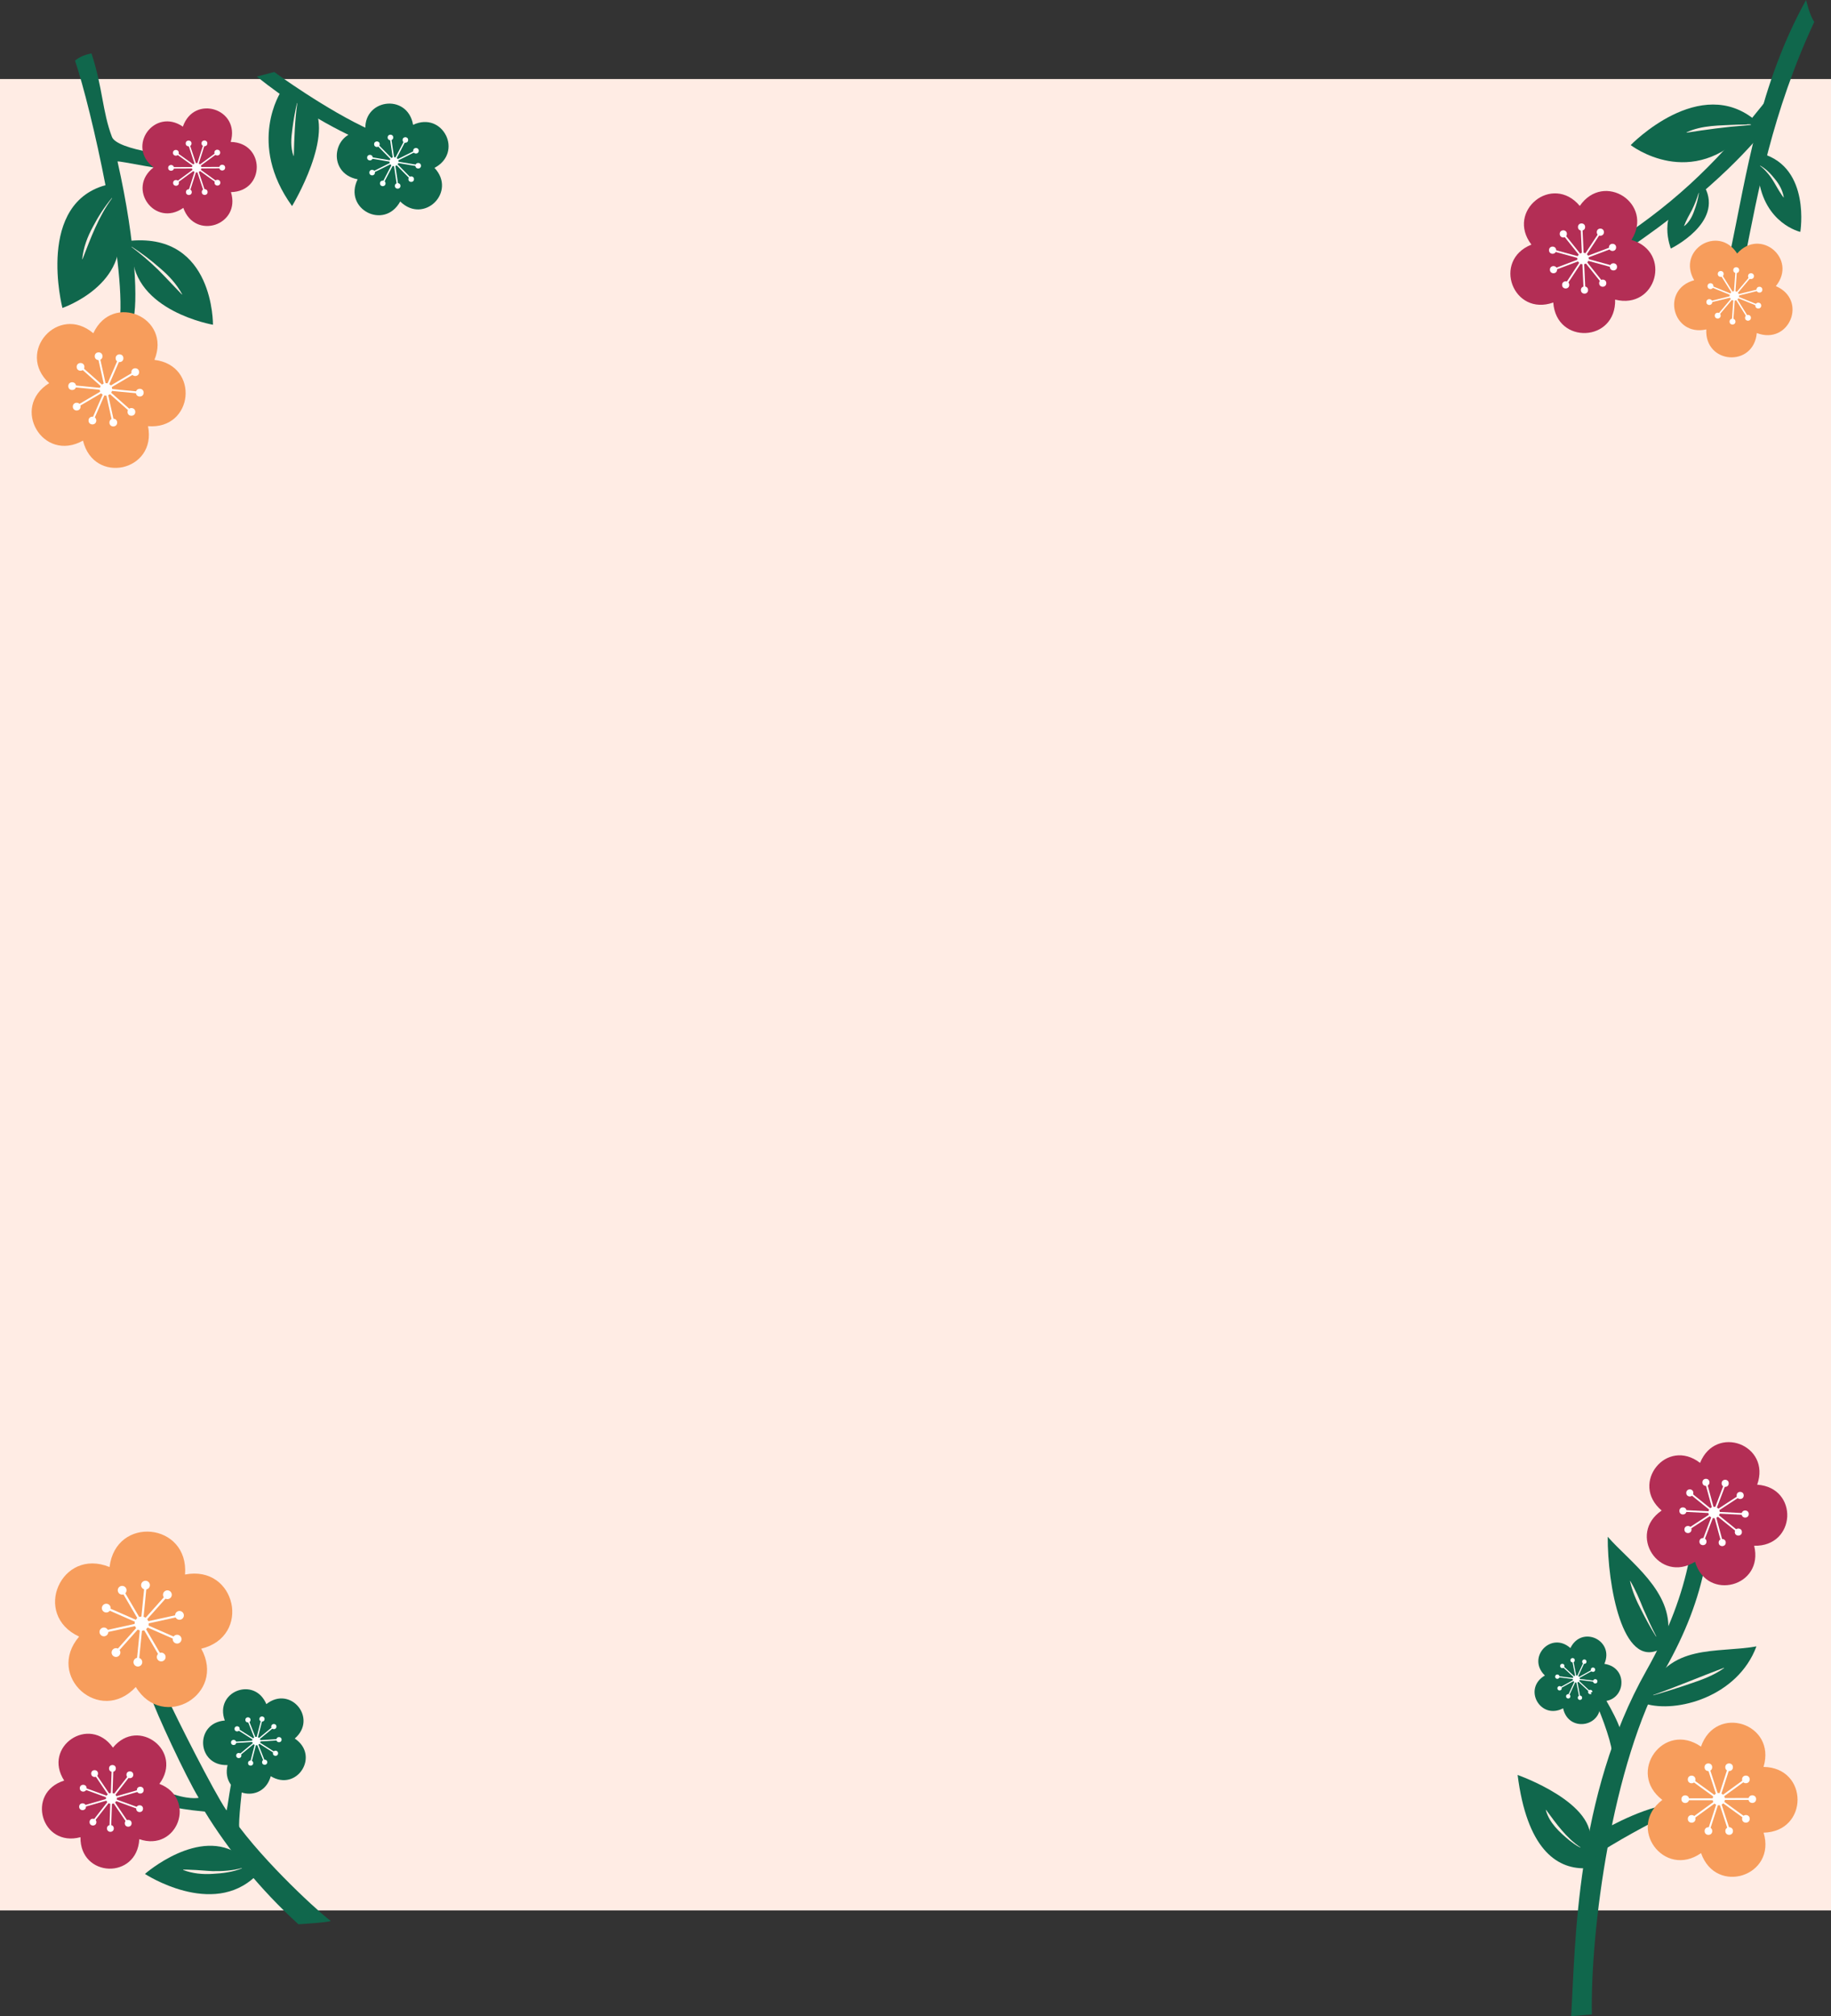 <?xml version="1.0" encoding="UTF-8"?><svg xmlns="http://www.w3.org/2000/svg" viewBox="0 0 1080 1188.98"><rect x="0" y="0" width="1080" height="1188.98" fill="#333333" stroke="none"/><defs><style>.d{fill:#f79d5c;}.e{fill:#fff;}.f{fill:#ffece4;}.g{fill:#b32e55;}.h{fill:#10674c;}</style></defs><g id="a"/><g id="b"><g id="c"><g><rect class="f" y="46.61" width="1080" height="1080"/><g><g><path class="h" d="M1070.15,12.88c-25.03,53.66-33.54,102.24-40.5,137.1,0,0-9.77,2.15-8.98-1.65,9.51-45.6,16.97-98.46,44.62-148.33,0,0,2.28,9.58,4.86,12.88Z"/><path class="h" d="M1040.38,77.21c-3.56,3.59-25.77,33.01-82.04,70.85l-4.29-6.32c36.67-24.32,60.89-48.02,90.93-86.59,0,0-4.86,17.88-4.6,22.07Z"/><path class="h" d="M1031.52,76.38c-33.64,37.18-69.66,9.18-69.66,9.18,0,0,41.04-42.48,73.99-14.21"/><g><path class="h" d="M1039.53,90.68c28.62,8.42,22.37,46.07,22.37,46.07,0,0-21.18-4.76-24.69-32.02l-.34-2.62"/><path class="f" d="M1038.24,97.67c3.5,1.92,6.29,4.89,8.75,8,2.55,3.08,4.49,6.68,5.15,10.67l-.16,.07c-.64-.79-1.17-1.62-1.69-2.45-2.69-4.02-4.62-8.52-7.92-12.12-1.26-1.47-2.64-2.87-4.21-4.01l.09-.15h0Z"/></g><path class="f" d="M1030.55,73.29c.4,0,1.5,0,1.9,.02,.11,.02,.18-.03,.32,.11,.06,.17-.08,.24-.05,.22-.27,.13-2.67,.27-3.02,.32-11.68,.88-23.31,2.46-34.87,4.28l-.06-.17c9.29-4.39,19.84-4.01,29.86-4.55,1.84-.04,6.07-.08,7.86-.15h.06s-.02,0-.03,.01c.03-.03-.1,.04-.04,.21,.1,.1,.07,.05,.07,.06-.46-.08-1.54-.13-2.01-.17v-.18h0Z"/><path class="h" d="M1005.62,110.46c10.96,21.03-20.1,36.11-20.1,36.11,0,0-8.35-21.17,8.49-29.93,4.07-2.61,7.94-4.69,11.61-6.18Z"/><path class="f" d="M1002.07,113.83c-.48,3.57-1.46,7.05-2.74,10.42-1.15,3.45-2.96,6.73-5.84,9.05l-.14-.1c1.28-3.4,3-6.35,4.69-9.51,1.56-3.17,2.86-6.49,3.86-9.88l.17,.03h0Z"/></g><g><path class="g" d="M905.84,118.14c-7.06,5.66-10.14,16.16-2.55,26.11-11.62,4.66-14.36,15.31-11.18,23.73,3.2,8.48,12.27,14.6,24.07,10.42,.9,12.55,10.15,18.4,19.19,17.98,8.98-.39,17.65-7.15,17.3-19.7,12.17,3.07,20.62-3.88,23.04-12.6,2.36-8.69-1.32-19.01-13.41-22.6,6.72-10.62,2.67-20.79-4.84-25.76-7.58-4.94-18.52-4.58-25.64,5.71-8.01-9.59-18.98-8.93-25.98-3.3Z"/><g><circle class="e" cx="933.73" cy="152.46" r="3.41"/><g><rect class="e" x="924.5" y="146.44" width="1.04" height="18.61" transform="translate(1105.89 1076.19) rotate(-110.67)"/><circle class="e" cx="916.31" cy="159.03" r="2.11"/></g><g><rect class="e" x="928.09" y="150.93" width="1.04" height="18.61" transform="translate(1616.5 804.3) rotate(-146.67)"/><circle class="e" cx="923.5" cy="168.01" r="2.11"/></g><g><rect class="e" x="933.64" y="152.45" width="1.04" height="18.61" transform="translate(1874.85 279.75) rotate(177.33)"/><circle class="e" cx="934.6" cy="171.05" r="2.11"/></g><g><rect class="e" x="939.02" y="150.42" width="1.04" height="18.61" transform="translate(1772.86 -302.69) rotate(141.33)"/><circle class="e" cx="945.36" cy="166.99" r="2.11"/></g><g><rect class="e" x="942.18" y="145.62" width="1.04" height="18.61" transform="translate(1341.27 -713.31) rotate(105.33)"/><circle class="e" cx="951.68" cy="157.38" r="2.11"/></g><g><rect class="e" x="941.91" y="139.87" width="1.04" height="18.61" transform="translate(749.27 -785.23) rotate(69.33)"/><circle class="e" cx="951.14" cy="145.89" r="2.11"/></g><g><rect class="e" x="938.32" y="135.38" width="1.04" height="18.61" transform="translate(233.87 -492) rotate(33.33)"/><circle class="e" cx="943.95" cy="136.91" r="2.11"/></g><g><rect class="e" x="932.77" y="133.86" width="1.04" height="18.61" transform="translate(-5.66 43.71) rotate(-2.67)"/><circle class="e" cx="932.86" cy="133.87" r="2.11"/></g><g><rect class="e" x="927.39" y="135.89" width="1.04" height="18.61" transform="translate(112.75 611.69) rotate(-38.67)"/><circle class="e" cx="922.1" cy="137.93" r="2.11"/></g><g><rect class="e" x="924.23" y="140.7" width="1.04" height="18.61" transform="translate(535.67 1002.22) rotate(-74.67)"/><circle class="e" cx="915.78" cy="147.54" r="2.11"/></g></g></g><g><path class="d" d="M987.94,183.41c1.78,7.18,8.52,13.07,18.51,10.85-.53,10.23,6.44,15.91,13.78,16.44,7.39,.53,15.05-4.1,16-14.29,9.63,3.64,17.14-1.22,19.93-8.07,2.79-6.8,.75-15.56-8.69-19.61,6.46-7.98,4.2-16.64-1.44-21.43-5.64-4.74-14.57-5.54-21.38,2.2-5.58-8.64-14.52-9.12-20.79-5.24-6.27,3.93-9.75,12.18-4.56,21-9.87,2.66-13.15,11.02-11.36,18.16Z"/><g><circle class="e" cx="1023" cy="174.48" r="2.79"/><g><rect class="e" x="1022.02" y="174.46" width=".85" height="15.22" transform="translate(2029.12 437.36) rotate(-175.87)"/><circle class="e" cx="1021.9" cy="189.67" r="1.73"/></g><g><rect class="e" x="1026.59" y="173.34" width=".85" height="15.22" transform="translate(1994.76 -207.6) rotate(148.13)"/><circle class="e" cx="1031.03" cy="187.41" r="1.73"/></g><g><rect class="e" x="1029.62" y="169.74" width=".85" height="15.22" transform="translate(1582.4 -709.98) rotate(112.13)"/><circle class="e" cx="1037.1" cy="180.22" r="1.73"/></g><g><rect class="e" x="1029.96" y="165.05" width=".85" height="15.22" transform="translate(951.06 -869.08) rotate(76.13)"/><circle class="e" cx="1037.78" cy="170.83" r="1.73"/></g><g><rect class="e" x="1027.48" y="161.05" width=".85" height="15.22" transform="translate(350.73 -622.84) rotate(40.13)"/><circle class="e" cx="1032.81" cy="162.84" r="1.73"/></g><g><rect class="e" x="1023.12" y="159.28" width=".85" height="15.22" transform="translate(14.69 -73.33) rotate(4.13)"/><circle class="e" cx="1024.09" cy="159.3" r="1.73"/></g><g><rect class="e" x="1018.55" y="160.41" width=".85" height="15.22" transform="translate(64.88 563.3) rotate(-31.87)"/><circle class="e" cx="1014.96" cy="161.55" r="1.73"/></g><g><rect class="e" x="1015.52" y="164" width=".85" height="15.22" transform="translate(474.22 1048.04) rotate(-67.87)"/><circle class="e" cx="1008.9" cy="168.75" r="1.73"/></g><g><rect class="e" x="1015.18" y="168.69" width=".85" height="15.22" transform="translate(1087.85 1204.57) rotate(-103.87)"/><circle class="e" cx="1008.22" cy="178.13" r="1.73"/></g><g><rect class="e" x="1017.66" y="172.69" width=".85" height="15.22" transform="translate(1680.26 974.37) rotate(-139.87)"/><circle class="e" cx="1013.18" cy="186.12" r="1.73"/></g></g></g></g><g><g><path class="h" d="M956.32,993.55c-.67,5.44-5.09,10.37-12.64,9.63,1.3,7.47-3.31,12.28-8.66,13.32-5.39,1.05-11.43-1.67-13.04-9.08-6.75,3.53-12.71,.63-15.38-4.16-2.66-4.75-1.94-11.37,4.63-15.19-5.46-5.29-4.57-11.86-.85-15.89,3.73-3.99,10.21-5.38,15.91-.29,3.33-6.85,9.86-8,14.81-5.71,4.96,2.33,8.26,8.08,5.23,15.03,7.49,1.07,10.65,6.93,9.97,12.33Z"/><g><circle class="e" cx="929.76" cy="990.13" r="2.07"/><g><rect class="e" x="930.52" y="990.02" width=".63" height="11.27" transform="translate(-173.74 197.1) rotate(-11.06)"/><circle class="e" cx="931.92" cy="1001.19" r="1.28"/></g><g><rect class="e" x="927.06" y="989.6" width=".63" height="11.27" transform="translate(506.1 -298.23) rotate(24.94)"/><circle class="e" cx="925" cy="1000.35" r="1.28"/></g><g><rect class="e" x="924.51" y="987.23" width=".63" height="11.27" transform="translate(1343.45 -297.81) rotate(60.94)"/><circle class="e" cx="919.9" cy="995.6" r="1.28"/></g><g><rect class="e" x="923.84" y="983.81" width=".63" height="11.27" transform="translate(2018 191.57) rotate(96.94)"/><circle class="e" cx="918.57" cy="988.76" r="1.28"/></g><g><rect class="e" x="925.31" y="980.65" width=".63" height="11.27" transform="translate(2278.23 980.51) rotate(132.94)"/><circle class="e" cx="921.5" cy="982.45" r="1.28"/></g><g><rect class="e" x="928.36" y="978.96" width=".63" height="11.27" transform="translate(2029.01 1772.71) rotate(168.94)"/><circle class="e" cx="927.59" cy="979.06" r="1.28"/></g><g><rect class="e" x="931.82" y="979.38" width=".63" height="11.27" transform="translate(1362.04 2271.21) rotate(-155.06)"/><circle class="e" cx="934.51" cy="979.9" r="1.28"/></g><g><rect class="e" x="934.37" y="981.75" width=".63" height="11.27" transform="translate(525.64 2284.02) rotate(-119.06)"/><circle class="e" cx="939.61" cy="984.65" r="1.28"/></g><g><rect class="e" x="935.04" y="985.17" width=".63" height="11.27" transform="translate(-161.19 1799.62) rotate(-83.06)"/><circle class="e" cx="940.95" cy="991.49" r="1.28"/></g><g><rect class="e" x="933.57" y="988.33" width=".63" height="11.27" transform="translate(-429.96 1000.55) rotate(-47.06)"/><circle class="e" cx="938.01" cy="997.8" r="1.28"/></g></g></g><g><path class="h" d="M926.74,1188.98c2.47-41.74,2.55-129.75,44.29-203.68,13.6-24.08,21.26-45.37,25.26-65.16,6.21-30.69,14.83-24.93,9.49,2.68-3.95,20.42-11.58,40.27-23.75,61.81-31.45,55.67-44.01,154.46-43.08,203.33l-12.21,1.01Z"/><path class="h" d="M950.7,1032.59c-.43-6.19-7.69-26.12-12.39-34.61l5.72-.78s11.81,18.71,12.3,25.71l-5.63,9.68Z"/><path class="h" d="M938.13,1083.51s20.11-12.71,38.71-17.79l-2.75,9.23s-34.36,18.02-36.04,22.44l.08-13.88Z"/></g><g><path class="d" d="M1028.04,1105.78c-9.15,2.97-20.27-.42-24.69-12.97-10.92,7.6-21.98,3.83-27.61-3.9-5.67-7.79-5.82-19.42,4.77-27.47-10.62-8.12-10.43-19.75-4.79-27.54,5.59-7.75,16.64-11.51,27.59-3.89,4.37-12.6,15.47-16.06,24.64-13.13,9.1,2.97,16.12,12.26,12.26,25.09,13.36,.22,20.04,9.75,20.07,19.33-.03,9.62-6.73,19.13-20.03,19.46,3.85,12.71-3.13,22.07-12.22,25.01Z"/><g><circle class="e" cx="1013.8" cy="1060.98" r="3.63"/><g><rect class="e" x="1005.25" y="1056.91" width="1.11" height="19.78" transform="translate(1276.51 -374.18) rotate(53.95)"/><circle class="e" cx="997.8" cy="1072.62" r="2.25"/></g><g><rect class="e" x="1003.35" y="1051.1" width="1.11" height="19.78" transform="translate(2064.09 56.23) rotate(89.95)"/><circle class="e" cx="994.02" cy="1061" r="2.25"/></g><g><rect class="e" x="1005.24" y="1045.28" width="1.11" height="19.78" transform="translate(2450.48 860.52) rotate(125.95)"/><circle class="e" cx="997.78" cy="1049.37" r="2.25"/></g><g><rect class="e" x="1010.18" y="1041.69" width="1.11" height="19.78" transform="translate(2297.51 1738.32) rotate(161.95)"/><circle class="e" cx="1007.67" cy="1042.17" r="2.25"/></g><g><rect class="e" x="1016.29" y="1041.68" width="1.11" height="19.78" transform="translate(1660.03 2365.38) rotate(-162.05)"/><circle class="e" cx="1019.9" cy="1042.16" r="2.25"/></g><g><rect class="e" x="1021.24" y="1045.27" width="1.11" height="19.78" transform="translate(769.91 2502.22) rotate(-126.05)"/><circle class="e" cx="1029.79" cy="1049.34" r="2.25"/></g><g><rect class="e" x="1023.14" y="1051.08" width="1.11" height="19.78" transform="translate(-36.46 2085.52) rotate(-90.05)"/><circle class="e" cx="1033.58" cy="1060.97" r="2.25"/></g><g><rect class="e" x="1021.25" y="1056.9" width="1.11" height="19.78" transform="translate(-441.69 1267.58) rotate(-54.05)"/><circle class="e" cx="1029.81" cy="1072.6" r="2.25"/></g><g><rect class="e" x="1016.31" y="1060.5" width="1.11" height="19.78" transform="translate(-281.57 367.66) rotate(-18.05)"/><circle class="e" cx="1019.93" cy="1079.79" r="2.25"/></g><g><rect class="e" x="1010.19" y="1060.5" width="1.11" height="19.78" transform="translate(379.17 -259.44) rotate(17.95)"/><circle class="e" cx="1007.7" cy="1079.8" r="2.25"/></g></g></g><g><path class="h" d="M934.75,1101.76c-17.08,.26-34.18-12.11-39.59-55.03,0,0,47.81,16.71,42.53,40.57,0,0-.85,9.17-2.94,14.46Z"/><path class="f" d="M932.32,1089.48c-.3,.05-.37-.07-.55-.12-2.15-1.08-4.08-2.54-5.98-3.98-5.85-4.85-11.99-10.37-14-17.99l.16-.08c5.95,8.11,11.9,16.55,20.37,22.17h0Z"/></g><g><path class="h" d="M970.28,1004.67c18.49,5.73,54.65-3.97,65.74-33.77-23.7,4.2-51.63-2.07-64.05,28.01,0,0-1.55,3.34-1.69,5.75Z"/><path class="f" d="M975.13,999.58c14.06-4.98,27.76-10.81,41.72-16.06l.09,.15c-6.13,4.43-13.28,6.99-20.38,9.35-7.07,2.43-14.19,4.66-21.37,6.73l-.05-.17h0Z"/></g><g><path class="h" d="M979.17,972.58c-22.36,11.78-31.01-38.33-30.87-66.33,12.87,14.76,38.72,32.25,35.51,57.4l-4.65,8.93Z"/><path class="f" d="M976.79,965.09c-3.23-5.11-6.1-10.43-8.81-15.83-2.82-5.37-5.24-10.93-6.53-16.89l.16-.06c3.09,5.23,5.38,10.76,7.65,16.36,2.41,5.51,4.9,11,7.68,16.34l-.15,.09h0Z"/></g><g><path class="g" d="M1022.13,934.19c-8.63,2.33-18.8-1.34-22.31-13.2-10.5,6.54-20.59,2.51-25.44-4.93-4.89-7.5-4.48-18.3,5.73-25.28-9.48-8.04-8.75-18.83-3.14-25.79,5.55-6.93,16-9.9,25.8-2.3,4.65-11.49,15.13-14.18,23.49-11.03,8.31,3.19,14.39,12.15,10.2,23.88,12.39,.84,18.14,10,17.72,18.89-.48,8.93-7.15,17.44-19.51,17.12,2.97,11.98-3.95,20.35-12.53,22.64Z"/><g><circle class="e" cx="1011.03" cy="891.93" r="3.37"/><g><rect class="e" x="1002.81" y="887.76" width="1.03" height="18.39" transform="translate(1206.07 -433.49) rotate(56.87)"/><circle class="e" cx="995.63" cy="901.98" r="2.09"/></g><g><rect class="e" x="1001.33" y="882.27" width="1.03" height="18.39" transform="translate(1942.33 -64.51) rotate(92.87)"/><circle class="e" cx="992.66" cy="891.01" r="2.09"/></g><g><rect class="e" x="1003.35" y="876.96" width="1.03" height="18.39" transform="translate(2323.78 660.65) rotate(128.87)"/><circle class="e" cx="996.71" cy="880.39" r="2.09"/></g><g><rect class="e" x="1008.11" y="873.86" width="1.03" height="18.39" transform="translate(2212.79 1472.19) rotate(164.87)"/><circle class="e" cx="1006.23" cy="874.17" r="2.09"/></g><g><rect class="e" x="1013.79" y="874.14" width="1.03" height="18.39" transform="translate(1647.4 2070.04) rotate(-159.13)"/><circle class="e" cx="1017.58" cy="874.74" r="2.09"/></g><g><rect class="e" x="1018.21" y="877.71" width="1.03" height="18.39" transform="translate(832.82 2224.75) rotate(-123.13)"/><circle class="e" cx="1026.43" cy="881.88" r="2.09"/></g><g><rect class="e" x="1019.69" y="883.19" width="1.03" height="18.39" transform="translate(77.89 1866.66) rotate(-87.13)"/><circle class="e" cx="1029.39" cy="892.85" r="2.09"/></g><g><rect class="e" x="1017.67" y="888.5" width="1.03" height="18.39" transform="translate(-319.7 1127.11) rotate(-51.13)"/><circle class="e" cx="1025.35" cy="903.47" r="2.09"/></g><g><rect class="e" x="1012.91" y="891.61" width="1.03" height="18.39" transform="translate(-200.01 295.78) rotate(-15.13)"/><circle class="e" cx="1015.83" cy="909.68" r="2.09"/></g><g><rect class="e" x="1007.24" y="891.32" width="1.03" height="18.39" transform="translate(386.89 -299.91) rotate(20.87)"/><circle class="e" cx="1004.48" cy="909.11" r="2.09"/></g></g></g></g><g><g><path class="h" d="M263.03,79.83c-3.13-6.28-10.59-10.34-19.38-6.21-1.63-9.57-9.26-13.4-16.16-12.37-6.95,1.04-13.08,6.91-11.85,16.54-9.66-1.37-15.61,4.68-16.78,11.6-1.18,6.87,2.53,14.55,12.1,16.35-4.32,8.72-.44,16.27,5.77,19.54,6.21,3.22,14.63,2.11,19.34-6.46,6.95,6.84,15.33,5.44,20.33,.55,4.99-4.94,6.51-13.29-.12-20.38,8.58-4.5,9.89-12.93,6.76-19.16Z"/><g><circle class="e" cx="232.43" cy="95.35" r="2.65"/><g><rect class="e" x="230.96" y="80.98" width=".81" height="14.44" transform="translate(-10.47 35.05) rotate(-8.47)"/><circle class="e" cx="230.3" cy="81.06" r="1.64"/></g><g><rect class="e" x="226.97" y="82.97" width=".81" height="14.44" transform="translate(1.94 185.12) rotate(-44.47)"/><circle class="e" cx="222.31" cy="85.04" r="1.64"/></g><g><rect class="e" x="224.9" y="86.93" width=".81" height="14.44" transform="translate(95.16 300.77) rotate(-80.47)"/><circle class="e" cx="218.19" cy="92.96" r="1.64"/></g><g><rect class="e" x="225.56" y="91.34" width=".81" height="14.44" transform="translate(238.47 344.77) rotate(-116.47)"/><circle class="e" cx="219.5" cy="101.78" r="1.64"/></g><g><rect class="e" x="228.69" y="94.53" width=".81" height="14.44" transform="translate(385.22 297.86) rotate(-152.47)"/><circle class="e" cx="225.76" cy="108.15" r="1.64"/></g><g><rect class="e" x="233.09" y="95.27" width=".81" height="14.44" transform="translate(479.54 169.45) rotate(171.53)"/><circle class="e" cx="234.56" cy="109.63" r="1.64"/></g><g><rect class="e" x="237.08" y="93.28" width=".81" height="14.44" transform="translate(477.36 5.84) rotate(135.53)"/><circle class="e" cx="242.54" cy="105.65" r="1.64"/></g><g><rect class="e" x="239.14" y="89.32" width=".81" height="14.44" transform="translate(374.41 -123.72) rotate(99.53)"/><circle class="e" cx="246.67" cy="97.74" r="1.64"/></g><g><rect class="e" x="238.49" y="84.91" width=".81" height="14.44" transform="translate(214.87 -162.78) rotate(63.53)"/><circle class="e" cx="245.35" cy="88.91" r="1.64"/></g><g><rect class="e" x="235.36" y="81.72" width=".81" height="14.44" transform="translate(67.8 -98.9) rotate(27.53)"/><circle class="e" cx="239.1" cy="82.54" r="1.64"/></g></g></g><path class="h" d="M161.75,42.46s30.98,22.68,56.96,34.33l-2.78,7.36s-30.04-11.48-64.47-39"/><g><path class="h" d="M165.76,53.98s-20.26,30.54,6.51,67.55c0,0,25.95-42.85,11.51-60.35,0,0-10.29-11.5-18.02-7.2Z"/><path class="f" d="M175.34,60.83c-1.43,10.33-1.77,20.68-2.04,31.09l-.17,.03c-1.86-5.04-1.43-10.51-.7-15.69,.64-5.2,1.57-10.36,2.74-15.46l.17,.03h0Z"/></g></g><g><path class="h" d="M195.1,1132.68c-.44,.62-33.43-28.21-53.89-55.17-.92-1.21,1.93-25.75,1.93-25.75-.28-.42-4.85-5.4-4.85-5.4-2.06,.59-4.19,22.02-4.74,21.21-7.34-10.7-29.77-55.14-34.47-65.61l-10.44-2.25c3.53,10.64,20.98,47.98,28.54,60.5,0,0-6.33,1.44-18.84-3.51l5.5,9.32s5.96,1.29,16.97,2.31c13.25,21.79,32.89,46.29,55.22,66.42,0,0,19.17-1.13,19.07-2.06Z"/><path class="h" d="M150.87,1106.29c-25.67,24.86-65.38-1.21-65.38-1.21,0,0,32.24-28.29,56.17-11.02,7.39,5.23,4.05,6.91,9.21,12.23Z"/><path class="f" d="M142.69,1101.81c-5.47,2.18-11.4,2.93-17.26,3.24-5.89,.39-11.86-.18-17.41-2.3l.04-.2c1.49-.05,2.94,.03,4.39,.1,4.34,.1,8.63,.6,12.96,.79,5.76,.09,11.62-.25,17.2-1.81l.07,.19h0Z"/><g><path class="d" d="M136.44,945.52c-2.38-10.83-12.24-19.92-27.3-17,1.2-15.3-9.01-24.1-19.98-25.19-11.05-1.1-22.71,5.54-24.54,20.77-14.28-5.83-25.73,1.14-30.18,11.3-4.45,10.08-1.75,23.27,12.23,29.72-9.99,11.69-6.95,24.76,1.31,32.16,8.27,7.32,21.6,8.89,32.12-2.44,8.01,13.16,21.39,14.25,30.93,8.69,9.55-5.64,15.1-17.85,7.68-31.27,14.89-3.58,20.13-15.99,17.75-26.74Z"/><g><circle class="e" cx="83.57" cy="957.48" r="4.18"/><g><rect class="e" x="84.06" y="934.73" width="1.28" height="22.81" transform="translate(93.79 -3.74) rotate(5.66)"/><circle class="e" cx="85.82" cy="934.78" r="2.59"/></g><g><rect class="e" x="77.17" y="936.23" width="1.28" height="22.81" transform="translate(-467.97 169.05) rotate(-30.34)"/><circle class="e" cx="72.05" cy="937.8" r="2.59"/></g><g><rect class="e" x="72.48" y="941.5" width="1.28" height="22.81" transform="translate(-829.01 637.41) rotate(-66.34)"/><circle class="e" cx="62.68" cy="948.33" r="2.59"/></g><g><rect class="e" x="71.79" y="948.52" width="1.28" height="22.81" transform="translate(-849.86 1235.76) rotate(-102.34)"/><circle class="e" cx="61.29" cy="962.36" r="2.59"/></g><g><rect class="e" x="75.35" y="954.6" width="1.28" height="22.81" transform="translate(-509.41 1738.18) rotate(-138.34)"/><circle class="e" cx="68.41" cy="974.53" r="2.59"/></g><g><rect class="e" x="81.81" y="957.43" width="1.28" height="22.81" transform="translate(68.87 1941.08) rotate(-174.34)"/><circle class="e" cx="81.32" cy="980.19" r="2.59"/></g><g><rect class="e" x="88.69" y="955.92" width="1.28" height="22.81" transform="translate(655 1757.09) rotate(149.66)"/><circle class="e" cx="95.09" cy="977.17" r="2.59"/></g><g><rect class="e" x="93.38" y="950.66" width="1.28" height="22.81" transform="translate(1012.92 1262.09) rotate(113.66)"/><circle class="e" cx="104.47" cy="966.64" r="2.59"/></g><g><rect class="e" x="94.07" y="943.64" width="1.28" height="22.81" transform="translate(1007.48 658.48) rotate(77.66)"/><circle class="e" cx="105.86" cy="952.61" r="2.59"/></g><g><rect class="e" x="90.51" y="937.56" width="1.28" height="22.81" transform="translate(653.89 179.44) rotate(41.66)"/><circle class="e" cx="98.74" cy="940.44" r="2.59"/></g></g></g><g><path class="g" d="M91.34,1027.21c-6.79-5.29-17.18-5.83-24.72,3.39-6.87-9.72-17.33-9.92-24.41-5.13-7.14,4.82-10.81,14.56-4.35,24.56-11.41,3.6-14.79,13.44-12.42,21.71,2.34,8.22,10.49,14.76,22.03,11.68-.17,11.93,8.13,18.23,16.73,18.55,8.56,.27,17.3-5.4,17.96-17.38,11.3,3.88,19.83-2.1,22.77-10.15,2.91-8.1,.16-18.14-10.92-22.47,7.11-9.52,4.09-19.53-2.66-24.76Z"/><g><circle class="e" cx="65.71" cy="1060.56" r="3.24"/><g><rect class="e" x="60.26" y="1044.37" width=".99" height="17.7" transform="translate(-579.25 214.56) rotate(-34.05)"/><circle class="e" cx="55.8" cy="1045.89" r="2.01"/></g><g><rect class="e" x="56.9" y="1048.69" width=".99" height="17.7" transform="translate(-956.25 750.6) rotate(-70.05)"/><circle class="e" cx="49.07" cy="1054.52" r="2.01"/></g><g><rect class="e" x="56.71" y="1054.15" width=".99" height="17.7" transform="translate(-948.57 1411.82) rotate(-106.05)"/><circle class="e" cx="48.7" cy="1065.45" r="2.01"/></g><g><rect class="e" x="59.77" y="1058.69" width=".99" height="17.7" transform="translate(-548.76 1946.37) rotate(-142.05)"/><circle class="e" cx="54.83" cy="1074.52" r="2.01"/></g><g><rect class="e" x="64.92" y="1060.55" width=".99" height="17.7" transform="translate(94.33 2140.41) rotate(-178.05)"/><circle class="e" cx="65.11" cy="1078.25" r="2.01"/></g><g><rect class="e" x="70.17" y="1059.04" width=".99" height="17.7" transform="translate(727.1 1913.16) rotate(145.95)"/><circle class="e" cx="75.62" cy="1075.22" r="2.01"/></g><g><rect class="e" x="73.54" y="1054.73" width=".99" height="17.7" transform="translate(1099.03 1356.94) rotate(109.95)"/><circle class="e" cx="82.35" cy="1066.6" r="2.01"/></g><g><rect class="e" x="73.72" y="1049.26" width=".99" height="17.7" transform="translate(1070.59 694.3) rotate(73.95)"/><circle class="e" cx="82.73" cy="1055.66" r="2.01"/></g><g><rect class="e" x="70.66" y="1044.73" width=".99" height="17.7" transform="translate(663.02 179.06) rotate(37.95)"/><circle class="e" cx="76.6" cy="1046.6" r="2.01"/></g><g><rect class="e" x="65.52" y="1042.86" width=".99" height="17.7" transform="translate(35.89 -1.64) rotate(1.95)"/><circle class="e" cx="66.32" cy="1042.87" r="2.01"/></g></g></g><g><path class="h" d="M178.21,1043.65c3.5-5.51,3.15-13.39-4.35-18.41,6.84-5.89,6.23-13.79,2.1-18.8-4.16-5.04-11.77-7.1-18.85-1.5-3.54-8.35-11.21-10.19-17.28-7.8-6.04,2.36-10.38,8.99-7.22,17.47-9.02,.74-13.17,7.45-12.79,13.97,.41,6.48,5.33,12.66,14.41,12.3-2.11,8.81,3.02,14.81,9.31,16.45,6.32,1.61,13.7-1.19,16.17-9.87,7.7,4.68,15.03,1.67,18.49-3.81Z"/><g><circle class="e" cx="151.18" cy="1026.73" r="2.46"/><g><rect class="e" x="155.98" y="1015.75" width=".75" height="13.42" transform="translate(845.44 251.08) rotate(50.47)"/><circle class="e" cx="161.53" cy="1018.19" r="1.52"/></g><g><rect class="e" x="152.48" y="1013.52" width=".75" height="13.42" transform="translate(259.77 -5.83) rotate(14.47)"/><circle class="e" cx="154.53" cy="1013.73" r="1.52"/></g><g><rect class="e" x="148.34" y="1013.78" width=".75" height="13.42" transform="translate(-364.14 125.79) rotate(-21.53)"/><circle class="e" cx="146.25" cy="1014.24" r="1.52"/></g><g><rect class="e" x="145.14" y="1016.42" width=".75" height="13.42" transform="translate(-795.79 596.63) rotate(-57.53)"/><circle class="e" cx="139.86" cy="1019.52" r="1.52"/></g><g><rect class="e" x="144.11" y="1020.43" width=".75" height="13.42" transform="translate(-871.81 1234.6) rotate(-93.53)"/><circle class="e" cx="137.79" cy="1027.55" r="1.52"/></g><g><rect class="e" x="145.63" y="1024.29" width=".75" height="13.42" transform="translate(-556.26 1799.83) rotate(-129.53)"/><circle class="e" cx="140.83" cy="1035.27" r="1.52"/></g><g><rect class="e" x="149.13" y="1026.52" width=".75" height="13.42" transform="translate(36.1 2071.03) rotate(-165.53)"/><circle class="e" cx="147.83" cy="1039.72" r="1.52"/></g><g><rect class="e" x="153.27" y="1026.26" width=".75" height="13.42" transform="translate(675.66 1937.48) rotate(158.47)"/><circle class="e" cx="156.11" cy="1039.21" r="1.52"/></g><g><rect class="e" x="156.47" y="1023.62" width=".75" height="13.42" transform="translate(1110.31 1451.14) rotate(122.47)"/><circle class="e" cx="162.5" cy="1033.93" r="1.52"/></g><g><rect class="e" x="157.5" y="1019.61" width=".75" height="13.42" transform="translate(1172.52 805.54) rotate(86.47)"/><circle class="e" cx="164.57" cy="1025.9" r="1.52"/></g></g></g></g><g><path class="h" d="M44.26,35.8c9.68,28.48,29.82,118.44,26.44,153.14,0,0,6.63,3.48,7.76-.07,2.8-8.81,2.11-43.81-9.14-93.6-.19-.86,29.86,5.91,39.12,5.44,0,0,8.2-9.68,6.71-9.41-10.21,1.82-46.15-2.79-49.11-10.55-5.68-14.86-5.43-29.14-12.08-49.23,0,0-6.28,.98-9.7,4.28Z"/><g><path class="h" d="M64.13,108.73c-43.55,9.93-27.31,72.88-27.31,72.88,0,0,40.57-13.85,32.6-48.68-1.21-9.03-2.96-17.12-5.29-24.2Z"/><path class="f" d="M66.1,116.89c-7.99,10.86-12.6,23.49-17.42,35.95l-.17-.04c.64-6.78,3.08-13.24,6.34-19.17,3.12-5.99,6.8-11.69,11.11-16.86l.14,.11h0Z"/></g><g><path class="h" d="M77.95,149.44c.98,34.08,47.66,42.06,47.66,42.06,0,0,.7-53.76-48.32-49.55"/><path class="f" d="M77.69,145.51c5.79,3.7,11.25,7.87,16.42,12.4,5.26,4.43,10.08,9.55,13.33,15.67l-.14,.1c-4.79-4.93-9.32-9.88-14.15-14.73-4.91-4.73-10.09-9.2-15.56-13.29l.1-.15h0Z"/></g><g><path class="d" d="M81.19,185.83c-8.94-3.88-20.48-1.54-26.15,10.69-10.28-8.72-21.79-5.98-28.21,1.27-6.47,7.3-7.74,19.02,2.16,28.16-11.5,7.16-12.42,18.9-7.49,27.3,4.88,8.35,15.67,13.22,27.45,6.58,3.19,13.13,14.05,17.69,23.57,15.62,9.47-2.12,17.44-10.81,14.79-24.12,13.49,1.07,21.15-7.9,22.1-17.55,.9-9.7-4.94-19.94-18.32-21.56,5.11-12.44-1.02-22.56-9.91-26.4Z"/><g><circle class="e" cx="62.5" cy="229.63" r="3.67"/><g><rect class="e" x="54.44" y="212.97" width="1.12" height="20.04" transform="translate(-148.42 116.36) rotate(-48.48)"/><circle class="e" cx="47.5" cy="216.35" r="2.28"/></g><g><rect class="e" x="51.97" y="218.65" width="1.12" height="20.04" transform="translate(-180.13 258.96) rotate(-84.48)"/><circle class="e" cx="42.56" cy="227.7" r="2.28"/></g><g><rect class="e" x="53.31" y="224.69" width="1.12" height="20.04" transform="translate(-121.08 400.19) rotate(-120.48)"/><circle class="e" cx="45.23" cy="239.79" r="2.28"/></g><g><rect class="e" x="57.94" y="228.8" width="1.12" height="20.04" transform="translate(16.85 481.14) rotate(-156.48)"/><circle class="e" cx="54.51" cy="248" r="2.28"/></g><g><rect class="e" x="64.11" y="229.39" width="1.12" height="20.04" transform="translate(179.55 459.19) rotate(167.52)"/><circle class="e" cx="66.83" cy="249.2" r="2.28"/></g><g><rect class="e" x="69.44" y="226.25" width="1.12" height="20.04" transform="translate(293.32 340.47) rotate(131.52)"/><circle class="e" cx="77.51" cy="242.91" r="2.28"/></g><g><rect class="e" x="71.92" y="220.57" width="1.12" height="20.04" transform="translate(308.97 180.63) rotate(95.52)"/><circle class="e" cx="82.45" cy="231.56" r="2.28"/></g><g><rect class="e" x="70.58" y="214.53" width="1.12" height="20.04" transform="translate(228.57 49.34) rotate(59.52)"/><circle class="e" cx="79.77" cy="219.46" r="2.28"/></g><g><rect class="e" x="65.94" y="210.42" width="1.12" height="20.04" transform="translate(93.49 -8.23) rotate(23.52)"/><circle class="e" cx="70.5" cy="211.25" r="2.28"/></g><g><rect class="e" x="59.78" y="209.83" width="1.12" height="20.04" transform="translate(-46.09 18.24) rotate(-12.48)"/><circle class="e" cx="58.17" cy="210.06" r="2.28"/></g></g></g><g><path class="g" d="M126.65,64.68c-6.99-2.23-15.46,.41-18.78,10-8.36-5.75-16.79-2.82-21.05,3.1s-4.35,14.84,3.77,20.94c-8.07,6.24-7.87,15.11-3.53,21.03,4.3,5.89,12.75,8.71,21.07,2.84,3.39,9.6,11.88,12.18,18.85,9.91,6.93-2.31,12.25-9.43,9.25-19.2,10.19-.23,15.24-7.53,15.22-14.84-.06-7.34-5.22-14.56-15.37-14.76,2.88-9.71-2.49-16.83-9.44-19.02Z"/><g><circle class="e" cx="115.99" cy="98.92" r="2.77"/><g><rect class="e" x="109.44" y="86.97" width=".85" height="15.09" transform="translate(-31.01 128.55) rotate(-54.29)"/><circle class="e" cx="103.73" cy="90.11" r="1.71"/></g><g><rect class="e" x="108.02" y="91.41" width=".85" height="15.09" transform="translate(10.03 207.9) rotate(-90.29)"/><circle class="e" cx="100.9" cy="99" r="1.71"/></g><g><rect class="e" x="109.48" y="95.84" width=".85" height="15.09" transform="translate(91.62 253.17) rotate(-126.29)"/><circle class="e" cx="103.82" cy="107.86" r="1.71"/></g><g><rect class="e" x="113.27" y="98.57" width=".85" height="15.09" transform="translate(189.72 241.78) rotate(-162.29)"/><circle class="e" cx="111.4" cy="113.3" r="1.71"/></g><g><rect class="e" x="117.94" y="98.54" width=".85" height="15.09" transform="translate(264.03 169.68) rotate(161.71)"/><circle class="e" cx="120.73" cy="113.26" r="1.71"/></g><g><rect class="e" x="121.69" y="95.78" width=".85" height="15.09" transform="translate(277.3 64.48) rotate(125.71)"/><circle class="e" cx="128.25" cy="107.73" r="1.71"/></g><g><rect class="e" x="123.11" y="91.34" width=".85" height="15.09" transform="translate(221.8 -25.15) rotate(89.71)"/><circle class="e" cx="131.08" cy="98.85" r="1.71"/></g><g><rect class="e" x="121.65" y="86.91" width=".85" height="15.09" transform="translate(125.96 -59.84) rotate(53.71)"/><circle class="e" cx="128.16" cy="89.99" r="1.71"/></g><g><rect class="e" x="117.86" y="84.19" width=".85" height="15.09" transform="translate(33.51 -31.64) rotate(17.71)"/><circle class="e" cx="120.58" cy="84.54" r="1.71"/></g><g><rect class="e" x="113.2" y="84.21" width=".85" height="15.09" transform="translate(-23.06 40.29) rotate(-18.29)"/><circle class="e" cx="111.25" cy="84.59" r="1.71"/></g></g></g></g></g></g></g></svg>